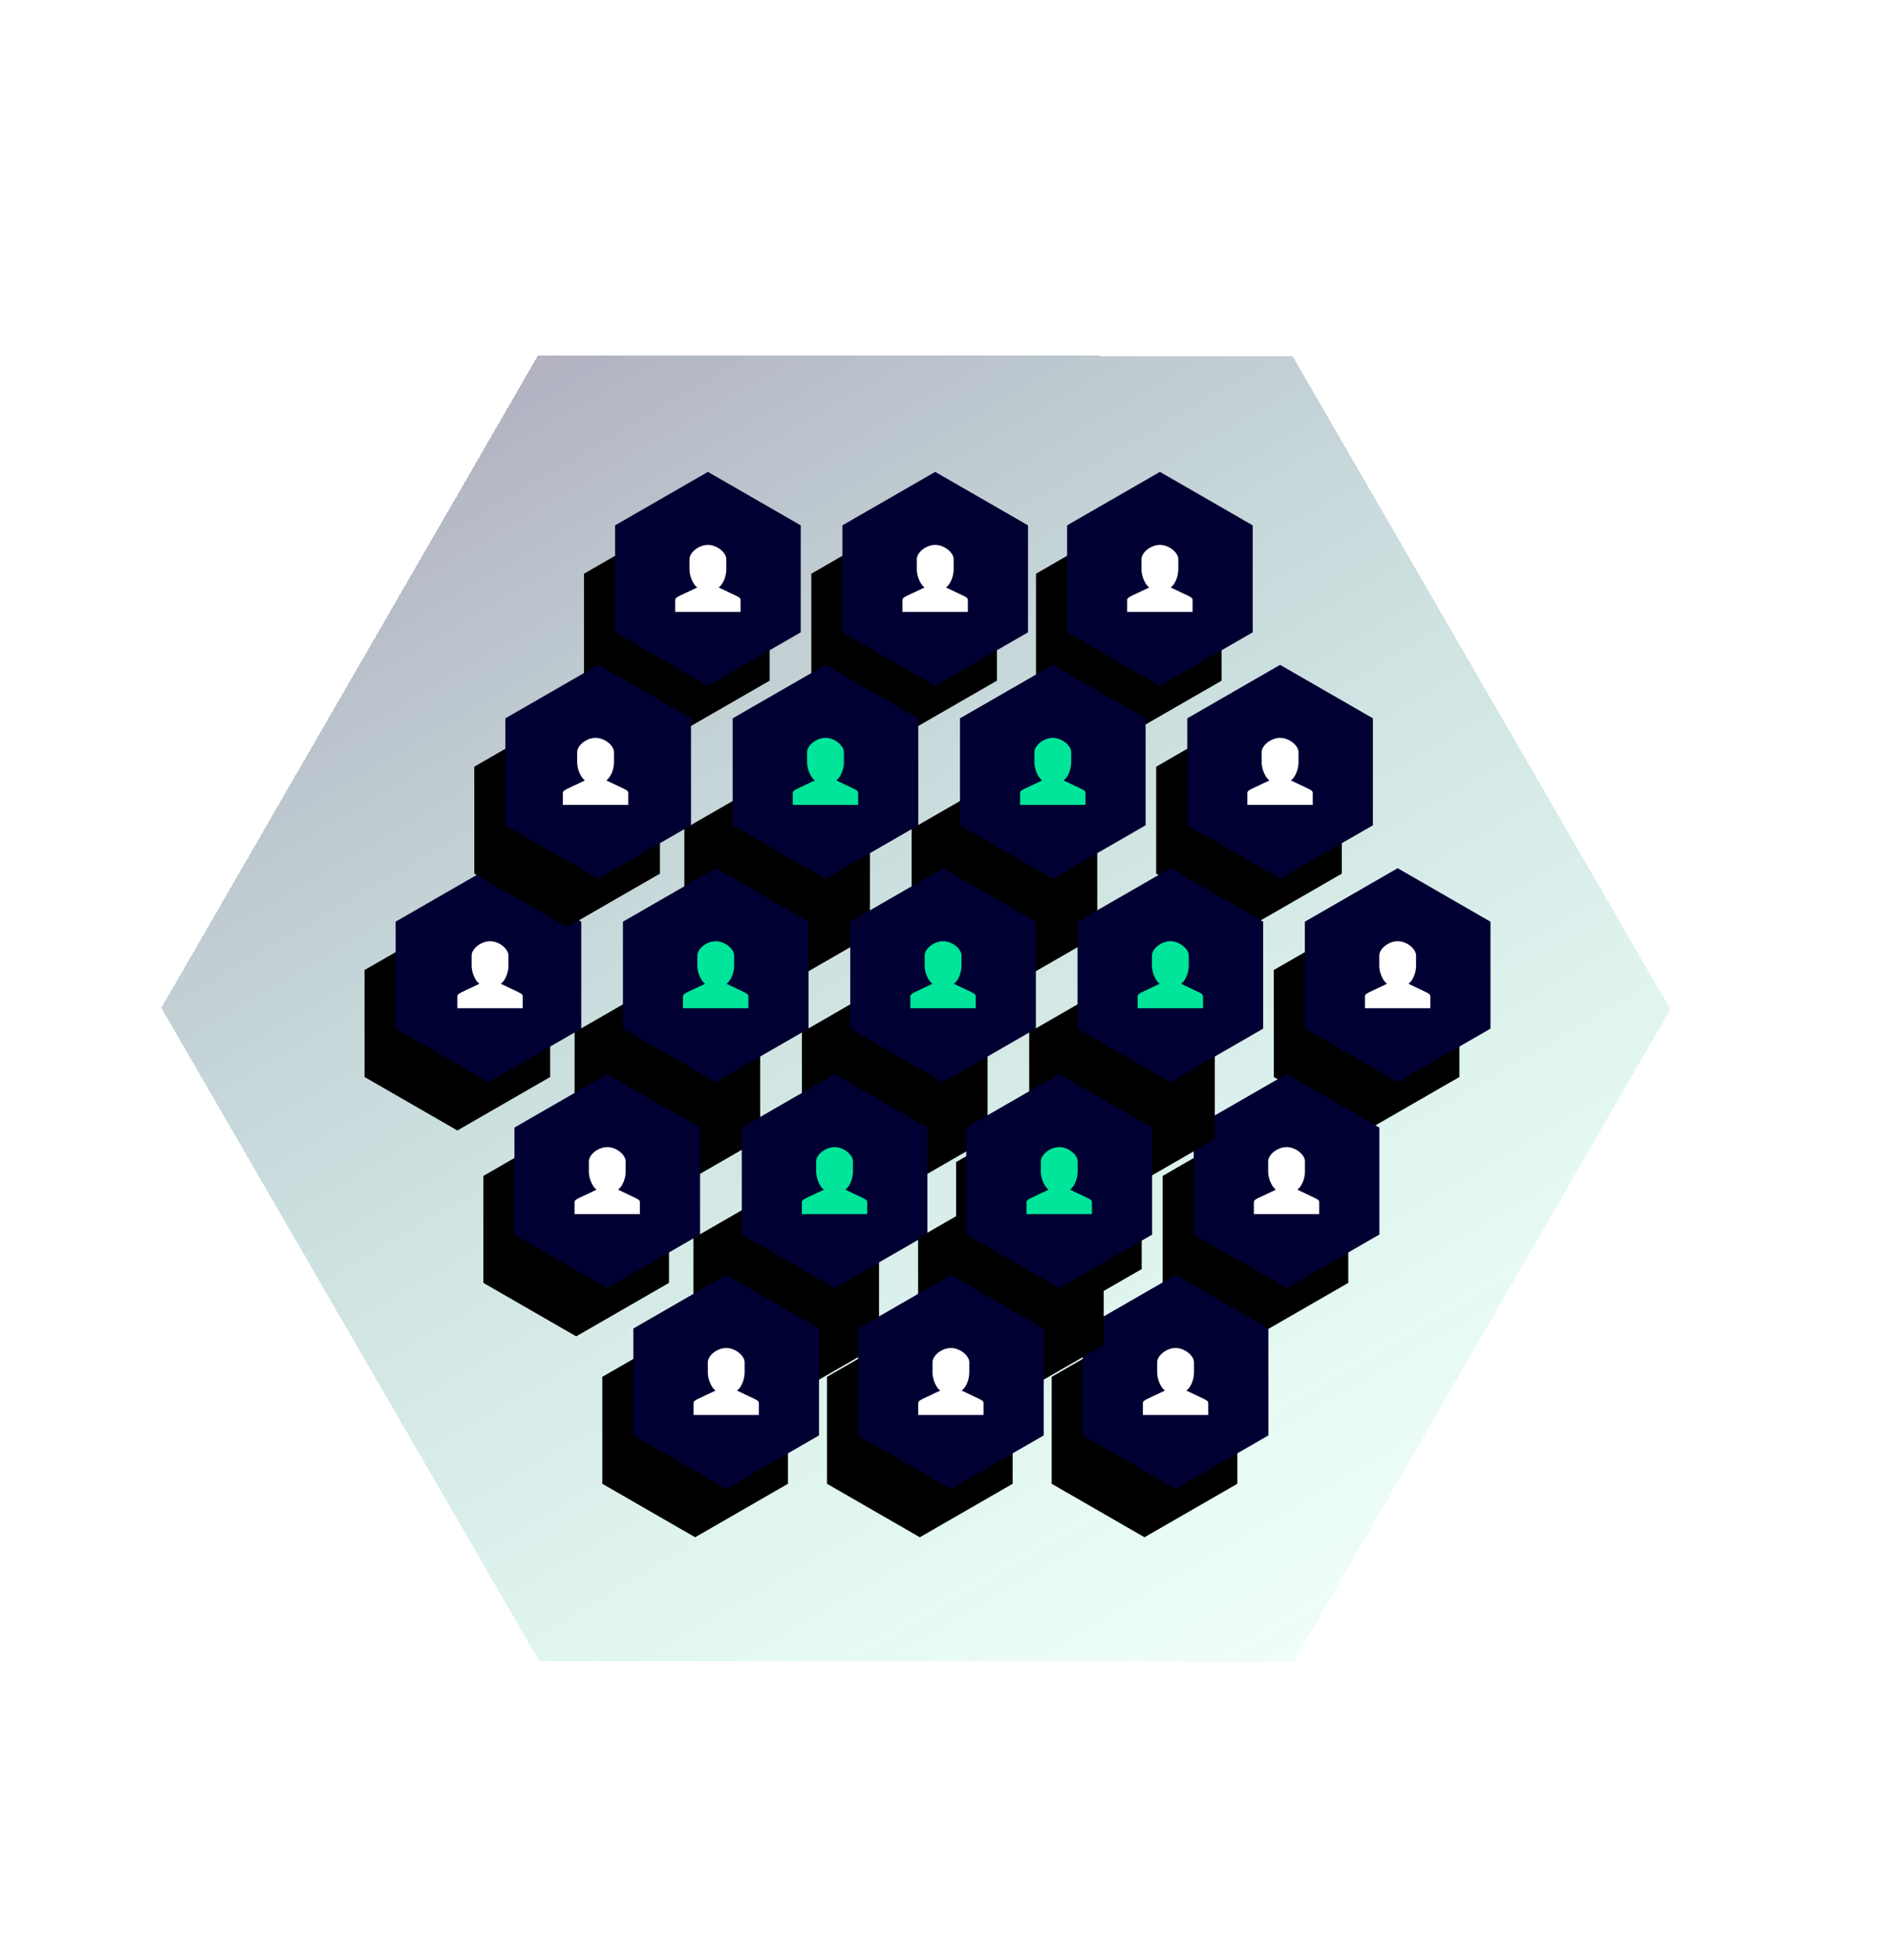 <svg fill="none" height="540" viewBox="0 0 521 540" width="521" xmlns="http://www.w3.org/2000/svg" xmlns:xlink="http://www.w3.org/1999/xlink"><filter id="a" color-interpolation-filters="sRGB" filterUnits="userSpaceOnUse" height="375.866" width="431.756" x="36.457" y="89.912"><feFlood flood-opacity="0" result="BackgroundImageFix"/><feColorMatrix in="SourceAlpha" result="hardAlpha" type="matrix" values="0 0 0 0 0 0 0 0 0 0 0 0 0 0 0 0 0 0 127 0"/><feOffset dx="-8" dy="8"/><feGaussianBlur stdDeviation="4"/><feComposite in2="hardAlpha" operator="out"/><feColorMatrix type="matrix" values="0 0 0 0 0 0 0 0 0 0 0 0 0 0 0 0 0 0 0.25 0"/><feBlend in2="BackgroundImageFix" mode="normal" result="effect1_dropShadow_558_577"/><feBlend in="SourceGraphic" in2="effect1_dropShadow_558_577" mode="normal" result="shape"/></filter><filter id="b" color-interpolation-filters="sRGB" filterUnits="userSpaceOnUse" height="74.156" width="65.416" x="280.678" y="130"><feFlood flood-opacity="0" result="BackgroundImageFix"/><feColorMatrix in="SourceAlpha" result="hardAlpha" type="matrix" values="0 0 0 0 0 0 0 0 0 0 0 0 0 0 0 0 0 0 127 0"/><feOffset dx="-6.66" dy="8.563"/><feGaussianBlur stdDeviation="3.33"/><feColorMatrix type="matrix" values="0 0 0 0 0.316 0 0 0 0 0.367 0 0 0 0 0.353 0 0 0 0.257 0"/><feBlend in2="BackgroundImageFix" mode="normal" result="effect1_dropShadow_558_577"/><feColorMatrix in="SourceAlpha" result="hardAlpha" type="matrix" values="0 0 0 0 0 0 0 0 0 0 0 0 0 0 0 0 0 0 127 0"/><feOffset dx="-1.903" dy="4.757"/><feGaussianBlur stdDeviation="1.427"/><feColorMatrix type="matrix" values="0 0 0 0 0 0 0 0 0 0 0 0 0 0 0 0 0 0 0.145 0"/><feBlend in2="effect1_dropShadow_558_577" mode="normal" result="effect2_dropShadow_558_577"/><feBlend in="SourceGraphic" in2="effect2_dropShadow_558_577" mode="normal" result="shape"/></filter><filter id="c" color-interpolation-filters="sRGB" filterUnits="userSpaceOnUse" height="74.156" width="65.416" x="218.773" y="130"><feFlood flood-opacity="0" result="BackgroundImageFix"/><feColorMatrix in="SourceAlpha" result="hardAlpha" type="matrix" values="0 0 0 0 0 0 0 0 0 0 0 0 0 0 0 0 0 0 127 0"/><feOffset dx="-6.66" dy="8.563"/><feGaussianBlur stdDeviation="3.33"/><feColorMatrix type="matrix" values="0 0 0 0 0.316 0 0 0 0 0.367 0 0 0 0 0.353 0 0 0 0.257 0"/><feBlend in2="BackgroundImageFix" mode="normal" result="effect1_dropShadow_558_577"/><feColorMatrix in="SourceAlpha" result="hardAlpha" type="matrix" values="0 0 0 0 0 0 0 0 0 0 0 0 0 0 0 0 0 0 127 0"/><feOffset dx="-1.903" dy="4.757"/><feGaussianBlur stdDeviation="1.427"/><feColorMatrix type="matrix" values="0 0 0 0 0 0 0 0 0 0 0 0 0 0 0 0 0 0 0.145 0"/><feBlend in2="effect1_dropShadow_558_577" mode="normal" result="effect2_dropShadow_558_577"/><feBlend in="SourceGraphic" in2="effect2_dropShadow_558_577" mode="normal" result="shape"/></filter><filter id="d" color-interpolation-filters="sRGB" filterUnits="userSpaceOnUse" height="74.156" width="65.416" x="346.185" y="239.185"><feFlood flood-opacity="0" result="BackgroundImageFix"/><feColorMatrix in="SourceAlpha" result="hardAlpha" type="matrix" values="0 0 0 0 0 0 0 0 0 0 0 0 0 0 0 0 0 0 127 0"/><feOffset dx="-6.66" dy="8.563"/><feGaussianBlur stdDeviation="3.33"/><feColorMatrix type="matrix" values="0 0 0 0 0.316 0 0 0 0 0.367 0 0 0 0 0.353 0 0 0 0.257 0"/><feBlend in2="BackgroundImageFix" mode="normal" result="effect1_dropShadow_558_577"/><feColorMatrix in="SourceAlpha" result="hardAlpha" type="matrix" values="0 0 0 0 0 0 0 0 0 0 0 0 0 0 0 0 0 0 127 0"/><feOffset dx="-1.903" dy="4.757"/><feGaussianBlur stdDeviation="1.427"/><feColorMatrix type="matrix" values="0 0 0 0 0 0 0 0 0 0 0 0 0 0 0 0 0 0 0.145 0"/><feBlend in2="effect1_dropShadow_558_577" mode="normal" result="effect2_dropShadow_558_577"/><feBlend in="SourceGraphic" in2="effect2_dropShadow_558_577" mode="normal" result="shape"/></filter><filter id="e" color-interpolation-filters="sRGB" filterUnits="userSpaceOnUse" height="74.156" width="65.416" x="315.573" y="295.905"><feFlood flood-opacity="0" result="BackgroundImageFix"/><feColorMatrix in="SourceAlpha" result="hardAlpha" type="matrix" values="0 0 0 0 0 0 0 0 0 0 0 0 0 0 0 0 0 0 127 0"/><feOffset dx="-6.66" dy="8.563"/><feGaussianBlur stdDeviation="3.33"/><feColorMatrix type="matrix" values="0 0 0 0 0.316 0 0 0 0 0.367 0 0 0 0 0.353 0 0 0 0.257 0"/><feBlend in2="BackgroundImageFix" mode="normal" result="effect1_dropShadow_558_577"/><feColorMatrix in="SourceAlpha" result="hardAlpha" type="matrix" values="0 0 0 0 0 0 0 0 0 0 0 0 0 0 0 0 0 0 127 0"/><feOffset dx="-1.903" dy="4.757"/><feGaussianBlur stdDeviation="1.427"/><feColorMatrix type="matrix" values="0 0 0 0 0 0 0 0 0 0 0 0 0 0 0 0 0 0 0.145 0"/><feBlend in2="effect1_dropShadow_558_577" mode="normal" result="effect2_dropShadow_558_577"/><feBlend in="SourceGraphic" in2="effect2_dropShadow_558_577" mode="normal" result="shape"/></filter><filter id="f" color-interpolation-filters="sRGB" filterUnits="userSpaceOnUse" height="74.156" width="65.416" x="313.791" y="183.163"><feFlood flood-opacity="0" result="BackgroundImageFix"/><feColorMatrix in="SourceAlpha" result="hardAlpha" type="matrix" values="0 0 0 0 0 0 0 0 0 0 0 0 0 0 0 0 0 0 127 0"/><feOffset dx="-6.66" dy="8.563"/><feGaussianBlur stdDeviation="3.33"/><feColorMatrix type="matrix" values="0 0 0 0 0.316 0 0 0 0 0.367 0 0 0 0 0.353 0 0 0 0.257 0"/><feBlend in2="BackgroundImageFix" mode="normal" result="effect1_dropShadow_558_577"/><feColorMatrix in="SourceAlpha" result="hardAlpha" type="matrix" values="0 0 0 0 0 0 0 0 0 0 0 0 0 0 0 0 0 0 127 0"/><feOffset dx="-1.903" dy="4.757"/><feGaussianBlur stdDeviation="1.427"/><feColorMatrix type="matrix" values="0 0 0 0 0 0 0 0 0 0 0 0 0 0 0 0 0 0 0.145 0"/><feBlend in2="effect1_dropShadow_558_577" mode="normal" result="effect2_dropShadow_558_577"/><feBlend in="SourceGraphic" in2="effect2_dropShadow_558_577" mode="normal" result="shape"/></filter><filter id="g" color-interpolation-filters="sRGB" filterUnits="userSpaceOnUse" height="74.156" width="65.416" x="284.996" y="351.252"><feFlood flood-opacity="0" result="BackgroundImageFix"/><feColorMatrix in="SourceAlpha" result="hardAlpha" type="matrix" values="0 0 0 0 0 0 0 0 0 0 0 0 0 0 0 0 0 0 127 0"/><feOffset dx="-6.66" dy="8.563"/><feGaussianBlur stdDeviation="3.33"/><feColorMatrix type="matrix" values="0 0 0 0 0.316 0 0 0 0 0.367 0 0 0 0 0.353 0 0 0 0.257 0"/><feBlend in2="BackgroundImageFix" mode="normal" result="effect1_dropShadow_558_577"/><feColorMatrix in="SourceAlpha" result="hardAlpha" type="matrix" values="0 0 0 0 0 0 0 0 0 0 0 0 0 0 0 0 0 0 127 0"/><feOffset dx="-1.903" dy="4.757"/><feGaussianBlur stdDeviation="1.427"/><feColorMatrix type="matrix" values="0 0 0 0 0 0 0 0 0 0 0 0 0 0 0 0 0 0 0.145 0"/><feBlend in2="effect1_dropShadow_558_577" mode="normal" result="effect2_dropShadow_558_577"/><feBlend in="SourceGraphic" in2="effect2_dropShadow_558_577" mode="normal" result="shape"/></filter><filter id="h" color-interpolation-filters="sRGB" filterUnits="userSpaceOnUse" height="74.156" width="65.416" x="156.147" y="130"><feFlood flood-opacity="0" result="BackgroundImageFix"/><feColorMatrix in="SourceAlpha" result="hardAlpha" type="matrix" values="0 0 0 0 0 0 0 0 0 0 0 0 0 0 0 0 0 0 127 0"/><feOffset dx="-6.66" dy="8.563"/><feGaussianBlur stdDeviation="3.33"/><feColorMatrix type="matrix" values="0 0 0 0 0.316 0 0 0 0 0.367 0 0 0 0 0.353 0 0 0 0.257 0"/><feBlend in2="BackgroundImageFix" mode="normal" result="effect1_dropShadow_558_577"/><feColorMatrix in="SourceAlpha" result="hardAlpha" type="matrix" values="0 0 0 0 0 0 0 0 0 0 0 0 0 0 0 0 0 0 127 0"/><feOffset dx="-1.903" dy="4.757"/><feGaussianBlur stdDeviation="1.427"/><feColorMatrix type="matrix" values="0 0 0 0 0 0 0 0 0 0 0 0 0 0 0 0 0 0 0.145 0"/><feBlend in2="effect1_dropShadow_558_577" mode="normal" result="effect2_dropShadow_558_577"/><feBlend in="SourceGraphic" in2="effect2_dropShadow_558_577" mode="normal" result="shape"/></filter><filter id="i" color-interpolation-filters="sRGB" filterUnits="userSpaceOnUse" height="74.156" width="65.416" x="95.679" y="239.185"><feFlood flood-opacity="0" result="BackgroundImageFix"/><feColorMatrix in="SourceAlpha" result="hardAlpha" type="matrix" values="0 0 0 0 0 0 0 0 0 0 0 0 0 0 0 0 0 0 127 0"/><feOffset dx="-6.66" dy="8.563"/><feGaussianBlur stdDeviation="3.33"/><feColorMatrix type="matrix" values="0 0 0 0 0.316 0 0 0 0 0.367 0 0 0 0 0.353 0 0 0 0.257 0"/><feBlend in2="BackgroundImageFix" mode="normal" result="effect1_dropShadow_558_577"/><feColorMatrix in="SourceAlpha" result="hardAlpha" type="matrix" values="0 0 0 0 0 0 0 0 0 0 0 0 0 0 0 0 0 0 127 0"/><feOffset dx="-1.903" dy="4.757"/><feGaussianBlur stdDeviation="1.427"/><feColorMatrix type="matrix" values="0 0 0 0 0 0 0 0 0 0 0 0 0 0 0 0 0 0 0.145 0"/><feBlend in2="effect1_dropShadow_558_577" mode="normal" result="effect2_dropShadow_558_577"/><feBlend in="SourceGraphic" in2="effect2_dropShadow_558_577" mode="normal" result="shape"/></filter><filter id="j" color-interpolation-filters="sRGB" filterUnits="userSpaceOnUse" height="74.156" width="65.416" x="125.917" y="183.163"><feFlood flood-opacity="0" result="BackgroundImageFix"/><feColorMatrix in="SourceAlpha" result="hardAlpha" type="matrix" values="0 0 0 0 0 0 0 0 0 0 0 0 0 0 0 0 0 0 127 0"/><feOffset dx="-6.66" dy="8.563"/><feGaussianBlur stdDeviation="3.33"/><feColorMatrix type="matrix" values="0 0 0 0 0.316 0 0 0 0 0.367 0 0 0 0 0.353 0 0 0 0.257 0"/><feBlend in2="BackgroundImageFix" mode="normal" result="effect1_dropShadow_558_577"/><feColorMatrix in="SourceAlpha" result="hardAlpha" type="matrix" values="0 0 0 0 0 0 0 0 0 0 0 0 0 0 0 0 0 0 127 0"/><feOffset dx="-1.903" dy="4.757"/><feGaussianBlur stdDeviation="1.427"/><feColorMatrix type="matrix" values="0 0 0 0 0 0 0 0 0 0 0 0 0 0 0 0 0 0 0.145 0"/><feBlend in2="effect1_dropShadow_558_577" mode="normal" result="effect2_dropShadow_558_577"/><feBlend in="SourceGraphic" in2="effect2_dropShadow_558_577" mode="normal" result="shape"/></filter><filter id="k" color-interpolation-filters="sRGB" filterUnits="userSpaceOnUse" height="86.526" width="74.931" x="184.738" y="183.163"><feFlood flood-opacity="0" result="BackgroundImageFix"/><feColorMatrix in="SourceAlpha" result="hardAlpha" type="matrix" values="0 0 0 0 0 0 0 0 0 0 0 0 0 0 0 0 0 0 127 0"/><feOffset dx="-10.466" dy="20.933"/><feGaussianBlur stdDeviation="3.33"/><feColorMatrix type="matrix" values="0 0 0 0 0.316 0 0 0 0 0.367 0 0 0 0 0.353 0 0 0 0.257 0"/><feBlend in2="BackgroundImageFix" mode="normal" result="effect1_dropShadow_558_577"/><feColorMatrix in="SourceAlpha" result="hardAlpha" type="matrix" values="0 0 0 0 0 0 0 0 0 0 0 0 0 0 0 0 0 0 127 0"/><feOffset dx="-2.854" dy="9.515"/><feGaussianBlur stdDeviation="4.757"/><feColorMatrix type="matrix" values="0 0 0 0 0 0 0 0 0 0 0 0 0 0 0 0 0 0 0.145 0"/><feBlend in2="effect1_dropShadow_558_577" mode="normal" result="effect2_dropShadow_558_577"/><feBlend in="SourceGraphic" in2="effect2_dropShadow_558_577" mode="normal" result="shape"/></filter><filter id="l" color-interpolation-filters="sRGB" filterUnits="userSpaceOnUse" height="86.526" width="74.931" x="247.364" y="183.163"><feFlood flood-opacity="0" result="BackgroundImageFix"/><feColorMatrix in="SourceAlpha" result="hardAlpha" type="matrix" values="0 0 0 0 0 0 0 0 0 0 0 0 0 0 0 0 0 0 127 0"/><feOffset dx="-10.466" dy="20.933"/><feGaussianBlur stdDeviation="3.33"/><feColorMatrix type="matrix" values="0 0 0 0 0.316 0 0 0 0 0.367 0 0 0 0 0.353 0 0 0 0.257 0"/><feBlend in2="BackgroundImageFix" mode="normal" result="effect1_dropShadow_558_577"/><feColorMatrix in="SourceAlpha" result="hardAlpha" type="matrix" values="0 0 0 0 0 0 0 0 0 0 0 0 0 0 0 0 0 0 127 0"/><feOffset dx="-2.854" dy="9.515"/><feGaussianBlur stdDeviation="4.757"/><feColorMatrix type="matrix" values="0 0 0 0 0 0 0 0 0 0 0 0 0 0 0 0 0 0 0.145 0"/><feBlend in2="effect1_dropShadow_558_577" mode="normal" result="effect2_dropShadow_558_577"/><feBlend in="SourceGraphic" in2="effect2_dropShadow_558_577" mode="normal" result="shape"/></filter><filter id="m" color-interpolation-filters="sRGB" filterUnits="userSpaceOnUse" height="86.526" width="74.931" x="154.499" y="239.185"><feFlood flood-opacity="0" result="BackgroundImageFix"/><feColorMatrix in="SourceAlpha" result="hardAlpha" type="matrix" values="0 0 0 0 0 0 0 0 0 0 0 0 0 0 0 0 0 0 127 0"/><feOffset dx="-10.466" dy="20.933"/><feGaussianBlur stdDeviation="3.33"/><feColorMatrix type="matrix" values="0 0 0 0 0.316 0 0 0 0 0.367 0 0 0 0 0.353 0 0 0 0.257 0"/><feBlend in2="BackgroundImageFix" mode="normal" result="effect1_dropShadow_558_577"/><feColorMatrix in="SourceAlpha" result="hardAlpha" type="matrix" values="0 0 0 0 0 0 0 0 0 0 0 0 0 0 0 0 0 0 127 0"/><feOffset dx="-2.854" dy="9.515"/><feGaussianBlur stdDeviation="4.757"/><feColorMatrix type="matrix" values="0 0 0 0 0 0 0 0 0 0 0 0 0 0 0 0 0 0 0.145 0"/><feBlend in2="effect1_dropShadow_558_577" mode="normal" result="effect2_dropShadow_558_577"/><feBlend in="SourceGraphic" in2="effect2_dropShadow_558_577" mode="normal" result="shape"/></filter><filter id="n" color-interpolation-filters="sRGB" filterUnits="userSpaceOnUse" height="74.156" width="65.416" x="128.417" y="295.905"><feFlood flood-opacity="0" result="BackgroundImageFix"/><feColorMatrix in="SourceAlpha" result="hardAlpha" type="matrix" values="0 0 0 0 0 0 0 0 0 0 0 0 0 0 0 0 0 0 127 0"/><feOffset dx="-6.66" dy="8.563"/><feGaussianBlur stdDeviation="3.33"/><feColorMatrix type="matrix" values="0 0 0 0 0.316 0 0 0 0 0.367 0 0 0 0 0.353 0 0 0 0.257 0"/><feBlend in2="BackgroundImageFix" mode="normal" result="effect1_dropShadow_558_577"/><feColorMatrix in="SourceAlpha" result="hardAlpha" type="matrix" values="0 0 0 0 0 0 0 0 0 0 0 0 0 0 0 0 0 0 127 0"/><feOffset dx="-1.903" dy="4.757"/><feGaussianBlur stdDeviation="1.427"/><feColorMatrix type="matrix" values="0 0 0 0 0 0 0 0 0 0 0 0 0 0 0 0 0 0 0.145 0"/><feBlend in2="effect1_dropShadow_558_577" mode="normal" result="effect2_dropShadow_558_577"/><feBlend in="SourceGraphic" in2="effect2_dropShadow_558_577" mode="normal" result="shape"/></filter><filter id="o" color-interpolation-filters="sRGB" filterUnits="userSpaceOnUse" height="86.526" width="74.931" x="217.13" y="239.185"><feFlood flood-opacity="0" result="BackgroundImageFix"/><feColorMatrix in="SourceAlpha" result="hardAlpha" type="matrix" values="0 0 0 0 0 0 0 0 0 0 0 0 0 0 0 0 0 0 127 0"/><feOffset dx="-10.466" dy="20.933"/><feGaussianBlur stdDeviation="3.33"/><feColorMatrix type="matrix" values="0 0 0 0 0.316 0 0 0 0 0.367 0 0 0 0 0.353 0 0 0 0.257 0"/><feBlend in2="BackgroundImageFix" mode="normal" result="effect1_dropShadow_558_577"/><feColorMatrix in="SourceAlpha" result="hardAlpha" type="matrix" values="0 0 0 0 0 0 0 0 0 0 0 0 0 0 0 0 0 0 127 0"/><feOffset dx="-2.854" dy="9.515"/><feGaussianBlur stdDeviation="4.757"/><feColorMatrix type="matrix" values="0 0 0 0 0 0 0 0 0 0 0 0 0 0 0 0 0 0 0.145 0"/><feBlend in2="effect1_dropShadow_558_577" mode="normal" result="effect2_dropShadow_558_577"/><feBlend in="SourceGraphic" in2="effect2_dropShadow_558_577" mode="normal" result="shape"/></filter><filter id="p" color-interpolation-filters="sRGB" filterUnits="userSpaceOnUse" height="86.526" width="74.931" x="279.752" y="239.185"><feFlood flood-opacity="0" result="BackgroundImageFix"/><feColorMatrix in="SourceAlpha" result="hardAlpha" type="matrix" values="0 0 0 0 0 0 0 0 0 0 0 0 0 0 0 0 0 0 127 0"/><feOffset dx="-10.466" dy="20.933"/><feGaussianBlur stdDeviation="3.33"/><feColorMatrix type="matrix" values="0 0 0 0 0.316 0 0 0 0 0.367 0 0 0 0 0.353 0 0 0 0.257 0"/><feBlend in2="BackgroundImageFix" mode="normal" result="effect1_dropShadow_558_577"/><feColorMatrix in="SourceAlpha" result="hardAlpha" type="matrix" values="0 0 0 0 0 0 0 0 0 0 0 0 0 0 0 0 0 0 127 0"/><feOffset dx="-2.854" dy="9.515"/><feGaussianBlur stdDeviation="4.757"/><feColorMatrix type="matrix" values="0 0 0 0 0 0 0 0 0 0 0 0 0 0 0 0 0 0 0.145 0"/><feBlend in2="effect1_dropShadow_558_577" mode="normal" result="effect2_dropShadow_558_577"/><feBlend in="SourceGraphic" in2="effect2_dropShadow_558_577" mode="normal" result="shape"/></filter><filter id="q" color-interpolation-filters="sRGB" filterUnits="userSpaceOnUse" height="86.526" width="74.931" x="187.239" y="295.905"><feFlood flood-opacity="0" result="BackgroundImageFix"/><feColorMatrix in="SourceAlpha" result="hardAlpha" type="matrix" values="0 0 0 0 0 0 0 0 0 0 0 0 0 0 0 0 0 0 127 0"/><feOffset dx="-10.466" dy="20.933"/><feGaussianBlur stdDeviation="3.33"/><feColorMatrix type="matrix" values="0 0 0 0 0.316 0 0 0 0 0.367 0 0 0 0 0.353 0 0 0 0.257 0"/><feBlend in2="BackgroundImageFix" mode="normal" result="effect1_dropShadow_558_577"/><feColorMatrix in="SourceAlpha" result="hardAlpha" type="matrix" values="0 0 0 0 0 0 0 0 0 0 0 0 0 0 0 0 0 0 127 0"/><feOffset dx="-2.854" dy="9.515"/><feGaussianBlur stdDeviation="4.757"/><feColorMatrix type="matrix" values="0 0 0 0 0 0 0 0 0 0 0 0 0 0 0 0 0 0 0.145 0"/><feBlend in2="effect1_dropShadow_558_577" mode="normal" result="effect2_dropShadow_558_577"/><feBlend in="SourceGraphic" in2="effect2_dropShadow_558_577" mode="normal" result="shape"/></filter><filter id="r" color-interpolation-filters="sRGB" filterUnits="userSpaceOnUse" height="86.526" width="74.931" x="249.141" y="295.905"><feFlood flood-opacity="0" result="BackgroundImageFix"/><feColorMatrix in="SourceAlpha" result="hardAlpha" type="matrix" values="0 0 0 0 0 0 0 0 0 0 0 0 0 0 0 0 0 0 127 0"/><feOffset dx="-10.466" dy="20.933"/><feGaussianBlur stdDeviation="3.33"/><feColorMatrix type="matrix" values="0 0 0 0 0.316 0 0 0 0 0.367 0 0 0 0 0.353 0 0 0 0.257 0"/><feBlend in2="BackgroundImageFix" mode="normal" result="effect1_dropShadow_558_577"/><feColorMatrix in="SourceAlpha" result="hardAlpha" type="matrix" values="0 0 0 0 0 0 0 0 0 0 0 0 0 0 0 0 0 0 127 0"/><feOffset dx="-2.854" dy="9.515"/><feGaussianBlur stdDeviation="4.757"/><feColorMatrix type="matrix" values="0 0 0 0 0 0 0 0 0 0 0 0 0 0 0 0 0 0 0.145 0"/><feBlend in2="effect1_dropShadow_558_577" mode="normal" result="effect2_dropShadow_558_577"/><feBlend in="SourceGraphic" in2="effect2_dropShadow_558_577" mode="normal" result="shape"/></filter><filter id="s" color-interpolation-filters="sRGB" filterUnits="userSpaceOnUse" height="74.156" width="65.416" x="223.095" y="351.252"><feFlood flood-opacity="0" result="BackgroundImageFix"/><feColorMatrix in="SourceAlpha" result="hardAlpha" type="matrix" values="0 0 0 0 0 0 0 0 0 0 0 0 0 0 0 0 0 0 127 0"/><feOffset dx="-6.66" dy="8.563"/><feGaussianBlur stdDeviation="3.33"/><feColorMatrix type="matrix" values="0 0 0 0 0.316 0 0 0 0 0.367 0 0 0 0 0.353 0 0 0 0.257 0"/><feBlend in2="BackgroundImageFix" mode="normal" result="effect1_dropShadow_558_577"/><feColorMatrix in="SourceAlpha" result="hardAlpha" type="matrix" values="0 0 0 0 0 0 0 0 0 0 0 0 0 0 0 0 0 0 127 0"/><feOffset dx="-1.903" dy="4.757"/><feGaussianBlur stdDeviation="1.427"/><feColorMatrix type="matrix" values="0 0 0 0 0 0 0 0 0 0 0 0 0 0 0 0 0 0 0.145 0"/><feBlend in2="effect1_dropShadow_558_577" mode="normal" result="effect2_dropShadow_558_577"/><feBlend in="SourceGraphic" in2="effect2_dropShadow_558_577" mode="normal" result="shape"/></filter><filter id="t" color-interpolation-filters="sRGB" filterUnits="userSpaceOnUse" height="74.156" width="65.416" x="161.189" y="351.252"><feFlood flood-opacity="0" result="BackgroundImageFix"/><feColorMatrix in="SourceAlpha" result="hardAlpha" type="matrix" values="0 0 0 0 0 0 0 0 0 0 0 0 0 0 0 0 0 0 127 0"/><feOffset dx="-6.66" dy="8.563"/><feGaussianBlur stdDeviation="3.33"/><feColorMatrix type="matrix" values="0 0 0 0 0.316 0 0 0 0 0.367 0 0 0 0 0.353 0 0 0 0.257 0"/><feBlend in2="BackgroundImageFix" mode="normal" result="effect1_dropShadow_558_577"/><feColorMatrix in="SourceAlpha" result="hardAlpha" type="matrix" values="0 0 0 0 0 0 0 0 0 0 0 0 0 0 0 0 0 0 127 0"/><feOffset dx="-1.903" dy="4.757"/><feGaussianBlur stdDeviation="1.427"/><feColorMatrix type="matrix" values="0 0 0 0 0 0 0 0 0 0 0 0 0 0 0 0 0 0 0.145 0"/><feBlend in2="effect1_dropShadow_558_577" mode="normal" result="effect2_dropShadow_558_577"/><feBlend in="SourceGraphic" in2="effect2_dropShadow_558_577" mode="normal" result="shape"/></filter><filter id="u" color-interpolation-filters="sRGB" filterUnits="userSpaceOnUse" height="77.962" width="70.174" x="253.898" y="295.905"><feFlood flood-opacity="0" result="BackgroundImageFix"/><feColorMatrix in="SourceAlpha" result="hardAlpha" type="matrix" values="0 0 0 0 0 0 0 0 0 0 0 0 0 0 0 0 0 0 127 0"/><feOffset dx="-2.854" dy="9.515"/><feGaussianBlur stdDeviation="4.757"/><feColorMatrix type="matrix" values="0 0 0 0 0 0 0 0 0 0 0 0 0 0 0 0 0 0 0.145 0"/><feBlend in2="BackgroundImageFix" mode="normal" result="effect1_dropShadow_558_577"/><feBlend in="SourceGraphic" in2="effect1_dropShadow_558_577" mode="normal" result="shape"/></filter><linearGradient id="v" gradientUnits="userSpaceOnUse" x1="161" x2="368" y1="90.5" y2="444.5"><stop offset="0" stop-color="#003"/><stop offset="1" stop-color="#00e599" stop-opacity=".2"/></linearGradient><g filter="url(#a)"><path d="m364.111 90.1 104.101 179.933-103.775 179.745-207.878-.188-104.102-179.934 103.776-179.744z" fill="url(#v)" fill-opacity=".3" shape-rendering="crispEdges"/></g><g filter="url(#b)"><path d="m319.571 130 25.572 14.733v29.466l-25.572 14.733-25.572-14.733v-29.466z" fill="#000"/></g><path d="m319.571 130 25.572 14.733v29.466l-25.572 14.733-25.572-14.733v-29.466z" fill="#003"/><path d="m328.569 168.574v-3.282c0-.328-.185-.595-.555-.8s-.555-.308-.555-.308l-4.912-2.339c.388-.305.716-.671.986-1.099s.487-.874.652-1.337c.164-.463.281-.917.352-1.363.07-.445.105-.838.105-1.178v-2.814c0-.469-.149-.938-.449-1.407-.299-.469-.686-.891-1.162-1.266-.475-.375-1.015-.68-1.619-.915-.605-.234-1.218-.351-1.84-.351s-1.238.117-1.849.351c-.61.235-1.153.54-1.628.915-.476.375-.86.797-1.153 1.266-.294.469-.441.938-.441 1.407v2.814c0 .305.036.677.106 1.117s.191.891.361 1.354.39.917.66 1.363.605.827 1.004 1.143l-4.948 2.339s-.187.109-.563.326c-.376.216-.563.477-.563.782v3.282" fill="#fff"/><g filter="url(#c)"><path d="m257.666 130 25.571 14.733v29.466l-25.571 14.733-25.572-14.733v-29.466z" fill="#000"/></g><path d="m257.666 130 25.571 14.733v29.466l-25.571 14.733-25.572-14.733v-29.466z" fill="#003"/><path d="m266.665 168.574v-3.282c0-.328-.185-.595-.554-.8-.37-.205-.555-.308-.555-.308l-4.912-2.339c.387-.305.716-.671.986-1.099s.487-.874.651-1.337c.165-.463.282-.917.352-1.363.071-.445.106-.838.106-1.178v-2.814c0-.469-.15-.938-.449-1.407s-.686-.891-1.162-1.266c-.475-.375-1.015-.68-1.62-.915-.604-.234-1.217-.351-1.839-.351s-1.239.117-1.849.351c-.61.235-1.153.54-1.629.915-.475.375-.859.797-1.153 1.266-.293.469-.44.938-.44 1.407v2.814c0 .305.035.677.106 1.117.07.44.19.891.361 1.354.17.463.39.917.66 1.363s.604.827 1.003 1.143l-4.947 2.339s-.188.109-.563.326c-.376.216-.564.477-.564.782v3.282" fill="#fff"/><g filter="url(#d)"><path d="m385.078 239.185 25.571 14.733v29.466l-25.571 14.733-25.572-14.733v-29.466z" fill="#000"/></g><path d="m385.078 239.185 25.571 14.733v29.466l-25.571 14.733-25.572-14.733v-29.466z" fill="#003"/><path d="m394.077 277.758v-3.282c0-.328-.184-.595-.554-.8s-.555-.308-.555-.308l-4.912-2.339c.387-.305.716-.671.986-1.099s.487-.873.651-1.337c.165-.463.282-.917.353-1.363.07-.445.105-.838.105-1.178v-2.814c0-.469-.149-.938-.449-1.407-.299-.469-.686-.891-1.162-1.266-.475-.375-1.015-.68-1.619-.914-.605-.235-1.218-.352-1.84-.352s-1.239.117-1.849.352c-.61.234-1.153.539-1.628.914-.476.375-.86.797-1.154 1.266-.293.469-.44.938-.44 1.407v2.814c0 .305.035.677.106 1.117.07.44.191.891.361 1.354s.39.918.66 1.363c.27.446.604.827 1.003 1.143l-4.947 2.339s-.188.109-.563.326c-.376.217-.564.477-.564.782v3.282" fill="#fff"/><g filter="url(#e)"><path d="m354.465 295.905 25.572 14.733v29.466l-25.572 14.733-25.571-14.733v-29.466z" fill="#000"/></g><path d="m354.465 295.905 25.572 14.733v29.466l-25.572 14.733-25.571-14.733v-29.466z" fill="#003"/><path d="m363.465 334.475v-3.282c0-.328-.185-.595-.555-.8-.369-.205-.554-.308-.554-.308l-4.912-2.339c.387-.305.716-.671.986-1.099s.487-.874.651-1.337.282-.917.352-1.363c.071-.445.106-.838.106-1.178v-2.814c0-.469-.15-.938-.449-1.407s-.687-.891-1.162-1.266-1.015-.68-1.62-.915c-.604-.234-1.218-.351-1.84-.351s-1.238.117-1.848.351c-.611.235-1.153.54-1.629.915-.475.375-.86.797-1.153 1.266s-.44.938-.44 1.407v2.814c0 .305.035.677.105 1.117.071.439.191.891.361 1.354.171.463.391.917.661 1.363.27.445.604.826 1.003 1.143l-4.947 2.339s-.188.109-.564.325c-.375.217-.563.478-.563.783v3.282" fill="#fff"/><g filter="url(#f)"><path d="m352.684 183.163 25.572 14.733v29.466l-25.572 14.733-25.572-14.733v-29.466z" fill="#000"/></g><path d="m352.684 183.163 25.572 14.733v29.466l-25.572 14.733-25.572-14.733v-29.466z" fill="#003"/><path d="m361.684 221.731v-3.282c0-.328-.185-.595-.555-.8s-.554-.308-.554-.308l-4.912-2.339c.387-.304.716-.671.985-1.099.27-.428.488-.873.652-1.336.164-.464.282-.918.352-1.363.07-.446.106-.839.106-1.179v-2.814c0-.469-.15-.938-.449-1.407-.3-.469-.687-.891-1.162-1.266-.476-.375-1.016-.68-1.62-.914-.605-.235-1.218-.352-1.84-.352s-1.238.117-1.848.352c-.611.234-1.154.539-1.629.914s-.86.797-1.153 1.266c-.294.469-.44.938-.44 1.407v2.814c0 .305.035.677.105 1.117.071.44.191.891.361 1.354s.39.918.66 1.363c.27.446.605.827 1.004 1.143l-4.947 2.339s-.188.109-.564.326c-.375.217-.563.478-.563.782v3.282" fill="#fff"/><g filter="url(#g)"><path d="m323.889 351.252 25.572 14.733v29.466l-25.572 14.733-25.572-14.733v-29.466z" fill="#000"/></g><path d="m323.889 351.252 25.572 14.733v29.466l-25.572 14.733-25.572-14.733v-29.466z" fill="#003"/><path d="m332.889 389.822v-3.281c0-.329-.185-.595-.555-.801-.369-.205-.554-.307-.554-.307l-4.912-2.339c.387-.305.716-.672.986-1.1.27-.427.487-.873.651-1.336s.282-.918.352-1.363c.071-.446.106-.838.106-1.178v-2.814c0-.469-.15-.938-.449-1.407-.3-.469-.687-.891-1.162-1.266-.476-.376-1.015-.68-1.62-.915-.604-.234-1.218-.352-1.84-.352s-1.238.118-1.848.352c-.611.235-1.154.539-1.629.915-.475.375-.86.797-1.153 1.266-.294.469-.44.938-.44 1.407v2.814c0 .304.035.677.105 1.116.071.44.191.891.361 1.355.17.463.391.917.66 1.363.27.445.605.826 1.004 1.143l-4.947 2.339s-.188.108-.564.325c-.375.217-.563.478-.563.783v3.281" fill="#fff"/><g filter="url(#h)"><path d="m195.04 130 25.571 14.733v29.466l-25.571 14.733-25.572-14.733v-29.466z" fill="#000"/></g><path d="m195.04 130 25.571 14.733v29.466l-25.571 14.733-25.572-14.733v-29.466z" fill="#003"/><path d="m204.034 168.574v-3.282c0-.328-.184-.595-.554-.8s-.555-.308-.555-.308l-4.912-2.339c.387-.305.716-.671.986-1.099s.487-.874.652-1.337c.164-.463.281-.917.352-1.363.07-.445.105-.838.105-1.178v-2.814c0-.469-.149-.938-.449-1.407-.299-.469-.686-.891-1.162-1.266-.475-.375-1.015-.68-1.619-.915-.605-.234-1.218-.351-1.84-.351s-1.239.117-1.849.351c-.61.235-1.153.54-1.628.915-.476.375-.86.797-1.154 1.266-.293.469-.44.938-.44 1.407v2.814c0 .305.035.677.106 1.117.07.44.191.891.361 1.354s.39.917.66 1.363.604.827 1.004 1.143l-4.948 2.339s-.188.109-.563.326c-.376.216-.564.477-.564.782v3.282" fill="#fff"/><g filter="url(#i)"><path d="m134.572 239.185 25.572 14.733v29.466l-25.572 14.733-25.572-14.733v-29.466z" fill="#000"/></g><path d="m134.572 239.185 25.572 14.733v29.466l-25.572 14.733-25.572-14.733v-29.466z" fill="#003"/><path d="m144.011 277.758v-3.281c0-.329-.185-.595-.555-.8-.369-.206-.554-.308-.554-.308l-4.912-2.339c.387-.305.716-.672.986-1.099.27-.428.487-.874.651-1.337s.282-.918.352-1.363c.071-.446.106-.838.106-1.178v-2.814c0-.469-.15-.938-.449-1.407s-.687-.891-1.162-1.266c-.475-.376-1.015-.68-1.62-.915-.604-.234-1.218-.352-1.84-.352s-1.238.118-1.848.352c-.611.235-1.154.539-1.629.915-.475.375-.86.797-1.153 1.266-.294.469-.44.938-.44 1.407v2.814c0 .304.035.677.105 1.116.071.44.191.891.361 1.355.171.463.391.917.661 1.363.269.445.604.826 1.003 1.143l-4.947 2.339s-.188.108-.564.325c-.375.217-.563.478-.563.783v3.281" fill="#fff"/><g filter="url(#j)"><path d="m164.81 183.163 25.572 14.733v29.466l-25.572 14.733-25.572-14.733v-29.466z" fill="#000"/></g><path d="m164.81 183.163 25.572 14.733v29.466l-25.572 14.733-25.572-14.733v-29.466z" fill="#003"/><path d="m173.088 221.731v-3.282c0-.328-.185-.595-.554-.8-.37-.205-.555-.308-.555-.308l-4.912-2.339c.387-.304.716-.671.986-1.099s.487-.873.651-1.336c.165-.464.282-.918.352-1.363.071-.446.106-.839.106-1.179v-2.814c0-.469-.15-.938-.449-1.407s-.687-.891-1.162-1.266-1.015-.68-1.62-.914c-.604-.235-1.217-.352-1.84-.352-.622 0-1.238.117-1.848.352-.611.234-1.153.539-1.629.914-.475.375-.86.797-1.153 1.266s-.44.938-.44 1.407v2.814c0 .305.035.677.106 1.117.07.44.19.891.36 1.354.171.463.391.918.661 1.363.27.446.604.827 1.003 1.143l-4.947 2.339s-.188.109-.563.326c-.376.217-.564.478-.564.782v3.282" fill="#fff"/><g filter="url(#k)"><path d="m227.437 183.163 25.572 14.733v29.466l-25.572 14.733-25.572-14.733v-29.466z" fill="#000"/></g><path d="m227.437 183.163 25.572 14.733v29.466l-25.572 14.733-25.572-14.733v-29.466z" fill="#003"/><path d="m236.435 221.731v-3.282c0-.328-.185-.595-.555-.8s-.554-.308-.554-.308l-4.912-2.339c.387-.304.716-.671.985-1.099.27-.428.488-.873.652-1.336.164-.464.282-.918.352-1.363.07-.446.106-.839.106-1.179v-2.814c0-.469-.15-.938-.449-1.407-.3-.469-.687-.891-1.162-1.266-.476-.375-1.016-.68-1.62-.914-.605-.235-1.218-.352-1.84-.352s-1.238.117-1.849.352c-.61.234-1.153.539-1.628.914s-.86.797-1.153 1.266c-.294.469-.44.938-.44 1.407v2.814c0 .305.035.677.105 1.117.071.44.191.891.361 1.354s.39.918.66 1.363c.27.446.605.827 1.004 1.143l-4.947 2.339s-.188.109-.564.326c-.375.217-.563.478-.563.782v3.282" fill="#00e599"/><g filter="url(#l)"><path d="m290.063 183.163 25.572 14.733v29.466l-25.572 14.733-25.572-14.733v-29.466z" fill="#000"/></g><path d="m290.063 183.163 25.572 14.733v29.466l-25.572 14.733-25.572-14.733v-29.466z" fill="#003"/><path d="m299.061 221.731v-3.282c0-.328-.185-.595-.555-.8s-.554-.308-.554-.308l-4.912-2.339c.387-.304.715-.671.985-1.099s.488-.873.652-1.336c.164-.464.282-.918.352-1.363.07-.446.106-.839.106-1.179v-2.814c0-.469-.15-.938-.449-1.407-.3-.469-.687-.891-1.162-1.266-.476-.375-1.016-.68-1.62-.914-.605-.235-1.218-.352-1.84-.352s-1.238.117-1.849.352c-.61.234-1.153.539-1.628.914s-.86.797-1.153 1.266c-.294.469-.44.938-.44 1.407v2.814c0 .305.035.677.105 1.117.071.44.191.891.361 1.354s.39.918.66 1.363c.27.446.605.827 1.004 1.143l-4.947 2.339s-.188.109-.564.326c-.375.217-.563.478-.563.782v3.282" fill="#00e599"/><g filter="url(#m)"><path d="m197.198 239.185 25.572 14.733v29.466l-25.572 14.733-25.572-14.733v-29.466z" fill="#000"/></g><path d="m197.198 239.185 25.572 14.733v29.466l-25.572 14.733-25.572-14.733v-29.466z" fill="#003"/><path d="m206.197 277.758v-3.282c0-.328-.184-.595-.554-.8s-.555-.308-.555-.308l-4.912-2.339c.388-.305.716-.671.986-1.099s.487-.873.652-1.337c.164-.463.281-.917.352-1.363.07-.445.105-.838.105-1.178v-2.814c0-.469-.149-.938-.449-1.407-.299-.469-.686-.891-1.162-1.266-.475-.375-1.015-.68-1.619-.914-.605-.235-1.218-.352-1.84-.352s-1.238.117-1.849.352c-.61.234-1.153.539-1.628.914-.476.375-.86.797-1.154 1.266-.293.469-.44.938-.44 1.407v2.814c0 .305.035.677.106 1.117.07.44.191.891.361 1.354s.39.918.66 1.363c.27.446.605.827 1.004 1.143l-4.948 2.339s-.187.109-.563.326-.563.477-.563.782v3.282" fill="#00e599"/><g filter="url(#n)"><path d="m167.31 295.905 25.572 14.733v29.466l-25.572 14.733-25.572-14.733v-29.466z" fill="#000"/></g><path d="m167.31 295.905 25.572 14.733v29.466l-25.572 14.733-25.572-14.733v-29.466z" fill="#003"/><path d="m176.306 334.475v-3.282c0-.328-.185-.595-.555-.8-.369-.205-.554-.308-.554-.308l-4.912-2.339c.387-.305.716-.671.986-1.099s.487-.874.651-1.337.282-.917.352-1.363c.071-.445.106-.838.106-1.178v-2.814c0-.469-.15-.938-.449-1.407-.3-.469-.687-.891-1.162-1.266-.476-.375-1.015-.68-1.62-.915-.604-.234-1.218-.351-1.84-.351s-1.238.117-1.848.351c-.611.235-1.154.54-1.629.915s-.86.797-1.153 1.266c-.294.469-.44.938-.44 1.407v2.814c0 .305.035.677.105 1.117.071.439.191.891.361 1.354s.39.917.66 1.363c.27.445.605.826 1.004 1.143l-4.947 2.339s-.188.109-.564.325c-.375.217-.563.478-.563.783v3.282" fill="#fff"/><g filter="url(#o)"><path d="m259.829 239.185 25.571 14.733v29.466l-25.571 14.733-25.572-14.733v-29.466z" fill="#000"/></g><path d="m259.829 239.185 25.571 14.733v29.466l-25.571 14.733-25.572-14.733v-29.466z" fill="#003"/><path d="m268.826 277.758v-3.282c0-.328-.184-.595-.554-.8s-.555-.308-.555-.308l-4.912-2.339c.387-.305.716-.671.986-1.099s.487-.873.651-1.337c.165-.463.282-.917.353-1.363.07-.445.105-.838.105-1.178v-2.814c0-.469-.149-.938-.449-1.407-.299-.469-.686-.891-1.162-1.266-.475-.375-1.015-.68-1.619-.914-.605-.235-1.218-.352-1.84-.352s-1.239.117-1.849.352c-.61.234-1.153.539-1.628.914-.476.375-.86.797-1.154 1.266-.293.469-.44.938-.44 1.407v2.814c0 .305.035.677.106 1.117.07.44.191.891.361 1.354s.39.918.66 1.363c.27.446.604.827 1.004 1.143l-4.948 2.339s-.188.109-.563.326c-.376.217-.564.477-.564.782v3.282" fill="#00e599"/><g filter="url(#p)"><path d="m322.451 239.185 25.571 14.733v29.466l-25.571 14.733-25.572-14.733v-29.466z" fill="#000"/></g><path d="m322.451 239.185 25.571 14.733v29.466l-25.571 14.733-25.572-14.733v-29.466z" fill="#003"/><path d="m331.45 277.758v-3.282c0-.328-.184-.595-.554-.8s-.555-.308-.555-.308l-4.912-2.339c.387-.305.716-.671.986-1.099s.487-.873.652-1.337c.164-.463.281-.917.352-1.363.07-.445.105-.838.105-1.178v-2.814c0-.469-.149-.938-.449-1.407-.299-.469-.686-.891-1.162-1.266-.475-.375-1.015-.68-1.619-.914-.605-.235-1.218-.352-1.84-.352s-1.239.117-1.849.352c-.61.234-1.153.539-1.628.914-.476.375-.86.797-1.154 1.266-.293.469-.44.938-.44 1.407v2.814c0 .305.035.677.106 1.117.07.44.191.891.361 1.354s.39.918.66 1.363c.27.446.604.827 1.004 1.143l-4.948 2.339s-.188.109-.563.326c-.376.217-.564.477-.564.782v3.282" fill="#00e599"/><g filter="url(#q)"><path d="m229.938 295.905 25.572 14.733v29.466l-25.572 14.733-25.572-14.733v-29.466z" fill="#000"/></g><path d="m229.938 295.905 25.572 14.733v29.466l-25.572 14.733-25.572-14.733v-29.466z" fill="#003"/><path d="m238.934 334.475v-3.282c0-.328-.185-.595-.555-.8s-.554-.308-.554-.308l-4.912-2.339c.387-.305.716-.671.985-1.099.27-.428.488-.874.652-1.337s.282-.917.352-1.363c.07-.445.106-.838.106-1.178v-2.814c0-.469-.15-.938-.449-1.407-.3-.469-.687-.891-1.162-1.266-.476-.375-1.016-.68-1.62-.915-.605-.234-1.218-.351-1.84-.351s-1.238.117-1.848.351c-.611.235-1.154.54-1.629.915s-.86.797-1.153 1.266c-.294.469-.44.938-.44 1.407v2.814c0 .305.035.677.105 1.117.071.439.191.891.361 1.354s.39.917.66 1.363c.27.445.605.826 1.004 1.143l-4.947 2.339s-.188.109-.564.325c-.375.217-.563.478-.563.783v3.282" fill="#00e599"/><g filter="url(#r)"><path d="m291.839 295.905 25.572 14.733v29.466l-25.572 14.733-25.571-14.733v-29.466z" fill="#000"/></g><path d="m291.839 295.905 25.572 14.733v29.466l-25.572 14.733-25.571-14.733v-29.466z" fill="#003"/><path d="m300.839 334.475v-3.282c0-.328-.185-.595-.555-.8-.369-.205-.554-.308-.554-.308l-4.912-2.339c.387-.305.716-.671.986-1.099s.487-.874.651-1.337c.165-.463.282-.917.352-1.363.071-.445.106-.838.106-1.178v-2.814c0-.469-.15-.938-.449-1.407s-.687-.891-1.162-1.266-1.015-.68-1.62-.915c-.604-.234-1.218-.351-1.84-.351s-1.238.117-1.848.351c-.611.235-1.153.54-1.629.915-.475.375-.86.797-1.153 1.266s-.44.938-.44 1.407v2.814c0 .305.035.677.106 1.117.07.439.19.891.36 1.354.171.463.391.917.661 1.363.27.445.604.826 1.003 1.143l-4.947 2.339s-.188.109-.563.325c-.376.217-.564.478-.564.783v3.282" fill="#00e599"/><g filter="url(#s)"><path d="m261.988 351.252 25.572 14.733v29.466l-25.572 14.733-25.572-14.733v-29.466z" fill="#000"/></g><path d="m261.988 351.252 25.572 14.733v29.466l-25.572 14.733-25.572-14.733v-29.466z" fill="#003"/><path d="m270.986 389.823v-3.282c0-.328-.185-.595-.555-.8s-.555-.308-.555-.308l-4.912-2.339c.388-.305.716-.671.986-1.099s.487-.873.652-1.337c.164-.463.281-.917.352-1.363.07-.445.105-.838.105-1.178v-2.814c0-.469-.149-.938-.449-1.407-.299-.469-.686-.891-1.162-1.266-.475-.375-1.015-.68-1.619-.914-.605-.235-1.218-.352-1.84-.352s-1.238.117-1.849.352c-.61.234-1.153.539-1.628.914-.476.375-.86.797-1.153 1.266-.294.469-.441.938-.441 1.407v2.814c0 .305.036.677.106 1.117s.191.891.361 1.354.39.917.66 1.363.605.827 1.004 1.143l-4.948 2.339s-.187.109-.563.326c-.376.216-.563.477-.563.782v3.282" fill="#fff"/><g filter="url(#t)"><path d="m200.082 351.252 25.571 14.733v29.466l-25.571 14.733-25.572-14.733v-29.466z" fill="#000"/></g><path d="m200.082 351.252 25.571 14.733v29.466l-25.571 14.733-25.572-14.733v-29.466z" fill="#003"/><path d="m209.079 389.823v-3.282c0-.328-.185-.595-.554-.8-.37-.205-.555-.308-.555-.308l-4.912-2.339c.387-.305.716-.671.986-1.099s.487-.873.651-1.337c.165-.463.282-.917.353-1.363.07-.445.105-.838.105-1.178v-2.814c0-.469-.149-.938-.449-1.407-.299-.469-.686-.891-1.162-1.266-.475-.375-1.015-.68-1.62-.914-.604-.235-1.217-.352-1.839-.352s-1.239.117-1.849.352c-.61.234-1.153.539-1.629.914-.475.375-.859.797-1.153 1.266-.293.469-.44.938-.44 1.407v2.814c0 .305.035.677.106 1.117.07.44.19.891.361 1.354.17.463.39.917.66 1.363s.604.827 1.003 1.143l-4.947 2.339s-.188.109-.563.326c-.376.216-.564.477-.564.782v3.282" fill="#fff"/><g filter="url(#u)"><path d="m291.839 295.905 25.572 14.733v29.466l-25.572 14.733-25.571-14.733v-29.466z" fill="#000"/></g><path d="m291.839 295.905 25.572 14.733v29.466l-25.572 14.733-25.571-14.733v-29.466z" fill="#003"/><path d="m300.839 334.475v-3.282c0-.328-.185-.595-.555-.8-.369-.205-.554-.308-.554-.308l-4.912-2.339c.387-.305.716-.671.986-1.099s.487-.874.651-1.337c.165-.463.282-.917.352-1.363.071-.445.106-.838.106-1.178v-2.814c0-.469-.15-.938-.449-1.407s-.687-.891-1.162-1.266-1.015-.68-1.62-.915c-.604-.234-1.218-.351-1.84-.351s-1.238.117-1.848.351c-.611.235-1.153.54-1.629.915-.475.375-.86.797-1.153 1.266s-.44.938-.44 1.407v2.814c0 .305.035.677.106 1.117.07.439.19.891.36 1.354.171.463.391.917.661 1.363.27.445.604.826 1.003 1.143l-4.947 2.339s-.188.109-.563.325c-.376.217-.564.478-.564.783v3.282" fill="#00e599"/></svg>